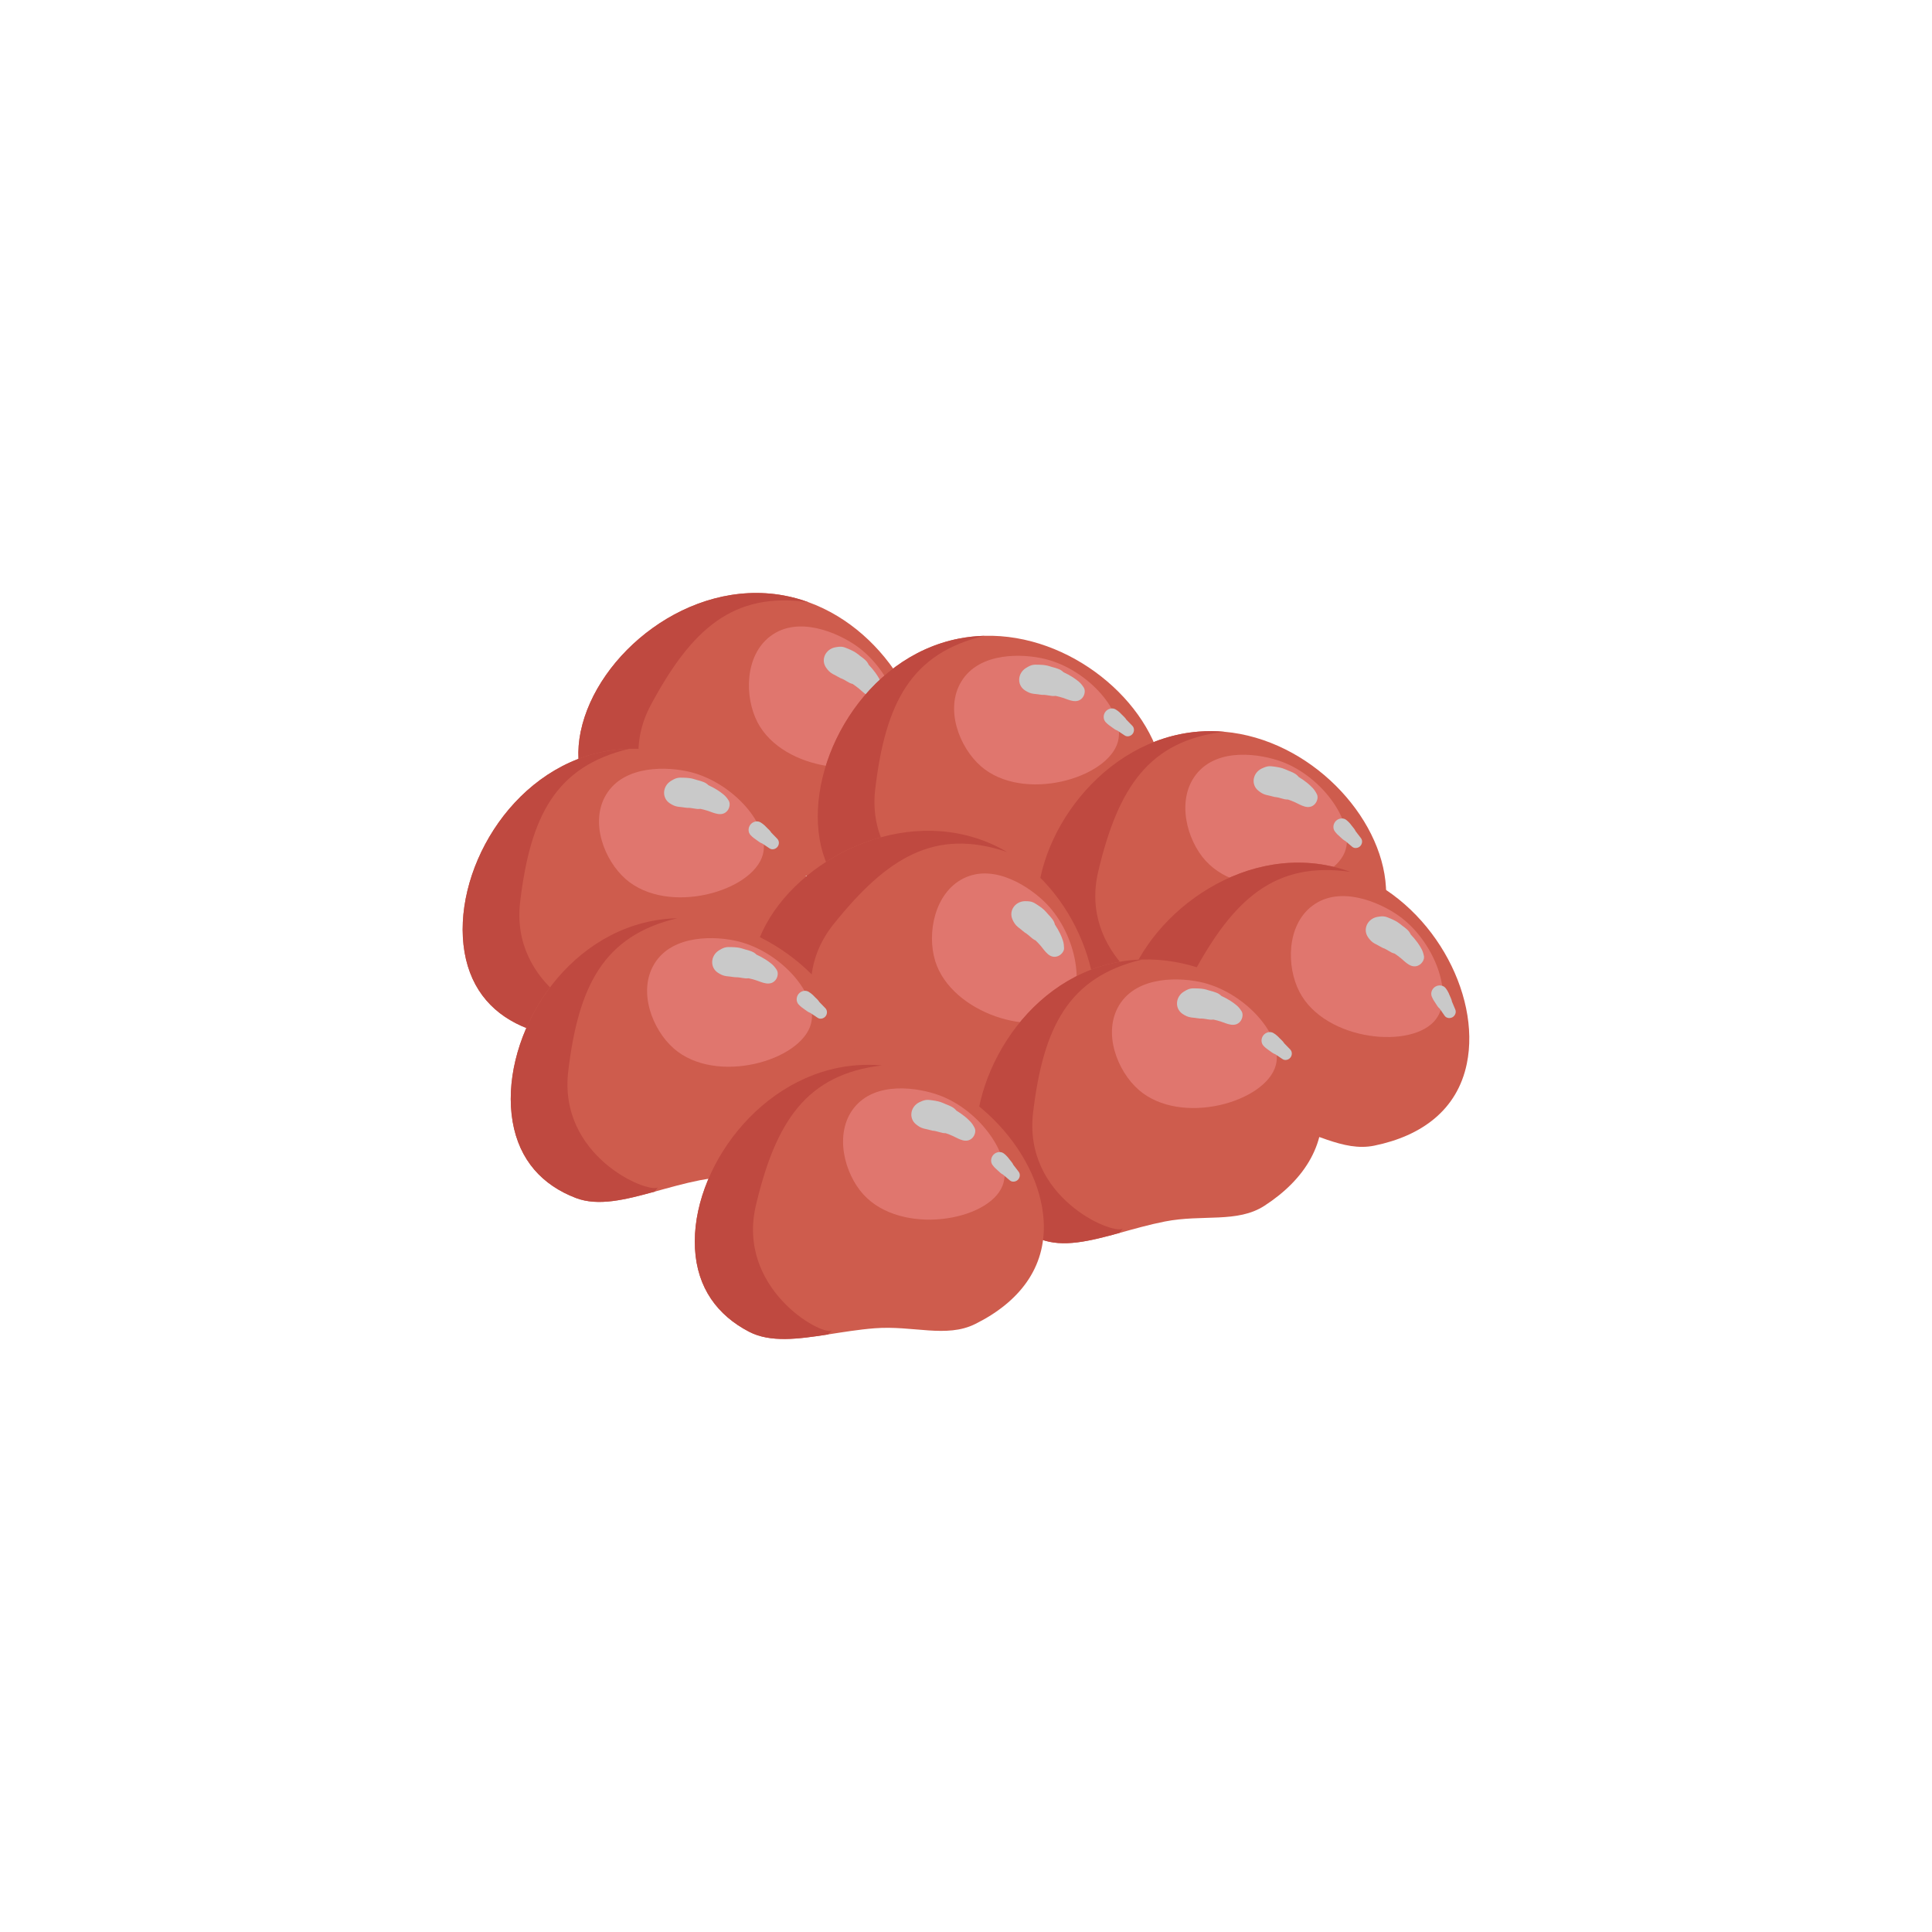 <?xml version="1.0" encoding="UTF-8"?>
<svg xmlns="http://www.w3.org/2000/svg" viewBox="0 0 540 540">
  <defs>
    <style>
      .cls-1 {
        isolation: isolate;
      }

      .cls-2 {
        fill: #c9c9c9;
      }

      .cls-3 {
        mix-blend-mode: hard-light;
      }

      .cls-4 {
        fill: #e0766e;
      }

      .cls-5 {
        fill: #ce5c4d;
      }

      .cls-6 {
        fill: #bf4940;
      }
    </style>
  </defs>
  <g class="cls-1">
    <g id="_Layer_" data-name="&amp;lt;Layer&amp;gt;">
      <g>
        <g>
          <g>
            <path class="cls-5" d="m162.32,204.43c4.47-21.56,30.22-42.82,56.7-38,2.39.44,4.69,1.06,6.92,1.88t.04.01c22.51,8.14,36.59,34.01,32.52,53.62-2.67,12.92-12.61,20.19-25.86,22.9-8.87,1.82-16.92-4.12-27.53-6.05-4.38-.8-8.8-1.21-12.99-1.66-8.51-.9-16.2-1.89-21.14-6.39-7.38-6.73-10.89-15.53-8.67-26.33Z"/>
            <path class="cls-6" d="m162.32,204.43c4.47-21.56,30.22-42.82,56.7-38,2.39.44,4.69,1.06,6.92,1.88-21.04-2.99-32.66,7.56-43.99,28.65-11.33,21.09,8.07,39.95,11.45,39.41l-1.27.78c-8.51-.9-16.2-1.89-21.14-6.39-7.38-6.73-10.89-15.53-8.67-26.33Z"/>
            <path class="cls-4" d="m211.71,201.86c7.22,13.89,31.84,16.19,38.2,7.6,5.05-6.82-.48-21.81-10.49-28.9-5.12-3.62-16.32-8.66-24.13-2.72-7.19,5.46-7.23,16.98-3.57,24.02Z"/>
            <g class="cls-3">
              <path class="cls-2" d="m230.93,186.66c-1.6-2.24-.22-5.18,2.49-5.73.6-.12,1.18-.2,1.79-.16.64.04,1.32.34,1.91.59.9.39,1.8.8,2.56,1.41,0,0-.02-.02-.03-.03.02.02.05.04.07.05h0c.42.39.93.7,1.38,1.06.43.34.88.71,1.22,1.14.21.26.36.55.5.85.68.71,1.32,1.45,1.89,2.24.41.57.77,1.14,1.11,1.76.35.64.54,1.28.69,1.99.21.98-.52,2.08-1.34,2.55-.96.56-1.93.42-2.84-.11-.86-.5-1.53-1.2-2.29-1.83-.55-.45-1.13-.87-1.72-1.27-.64-.15-1.08-.4-1.71-.78-.2-.12-.4-.24-.61-.36-.16-.08-.32-.18-.49-.23.05.01.1.03.15.04-.51-.16-.96-.39-1.49-.7-.11-.06-.22-.13-.33-.19-.37-.19-.74-.38-1.1-.58-.79-.43-1.31-1.01-1.82-1.72Z"/>
              <path class="cls-2" d="m250.86,206.5c-.23-.2-.44-.43-.62-.72-.14-.23-.29-.45-.44-.68-.42-.62-.81-1.23-1.09-1.93-.42-1.02.07-2.23,1.03-2.79.94-.55,2.26-.39,2.9.51.27.39.54.77.74,1.21.11.25.21.5.32.74.25.59.55,1.13.65,1.74.31.75.62,1.49.94,2.24.32.77-.05,1.69-.78,2.12-.71.41-1.72.3-2.2-.39-.48-.69-.95-1.37-1.43-2.06Z"/>
            </g>
          </g>
          <g>
            <path class="cls-5" d="m229.09,234.55c-3.7-21.71,12.51-50.9,38.93-56.06,2.38-.46,4.75-.72,7.13-.78t.04,0c23.93-.63,46.47,18.32,49.85,38.06,2.23,13-4.38,23.4-15.72,30.76-7.59,4.93-17.26,2.34-27.84,4.41-4.37.86-8.63,2.08-12.7,3.2-8.25,2.27-15.77,4.15-22.01,1.77-9.33-3.57-15.81-10.49-17.68-21.35Z"/>
            <path class="cls-6" d="m229.09,234.55c-3.7-21.71,12.51-50.9,38.93-56.06,2.38-.46,4.75-.72,7.13-.78-20.68,4.89-27.65,18.96-30.51,42.72-2.86,23.77,22.09,34.25,25.04,32.52l-.9,1.19c-8.25,2.27-15.77,4.15-22.01,1.77-9.33-3.57-15.81-10.49-17.68-21.35Z"/>
            <path class="cls-4" d="m274.13,214.14c11.79,10.3,35.56,3.46,38.34-6.86,2.21-8.2-8.4-20.13-20.31-23.08-6.09-1.51-18.36-2.11-23.46,6.27-4.7,7.71-.54,18.45,5.44,23.67Z"/>
            <g class="cls-3">
              <path class="cls-2" d="m286.49,192.97c-2.3-1.5-2.1-4.75.23-6.24.51-.33,1.03-.61,1.61-.8.61-.19,1.35-.17,1.99-.14.98.03,1.97.09,2.89.38-.01,0-.02,0-.03-.01.03.01.06.02.08.03h0c.54.2,1.12.31,1.67.48.52.16,1.08.34,1.55.61.29.17.54.38.78.61.89.41,1.75.87,2.58,1.4.59.38,1.13.78,1.68,1.23.56.47.97,1,1.37,1.61.55.83.28,2.12-.31,2.86-.69.87-1.65,1.09-2.68.93-.98-.15-1.87-.56-2.8-.87-.68-.22-1.37-.4-2.07-.55-.65.09-1.16.02-1.88-.11-.23-.04-.46-.07-.69-.11-.18-.02-.36-.05-.54-.04.05,0,.11-.01.16-.02-.53.03-1.03-.01-1.64-.11-.13-.02-.25-.04-.38-.06-.41-.04-.83-.08-1.24-.14-.89-.12-1.59-.46-2.32-.94Z"/>
              <path class="cls-2" d="m312.28,204.18c-.29-.1-.56-.24-.84-.44-.22-.16-.44-.32-.66-.47-.62-.42-1.2-.85-1.72-1.4-.77-.8-.75-2.1-.06-2.97.68-.85,1.96-1.19,2.88-.58.4.26.79.52,1.13.86.19.19.38.38.57.58.45.45.93.85,1.24,1.38.56.58,1.12,1.16,1.69,1.74.58.6.57,1.6.05,2.25-.51.64-1.49.91-2.19.44-.69-.46-1.39-.93-2.08-1.39Z"/>
            </g>
          </g>
          <g>
            <path class="cls-5" d="m129.84,266.13c-3.7-21.71,12.51-50.9,38.93-56.06,2.38-.46,4.75-.72,7.13-.78t.04,0c23.93-.63,46.47,18.32,49.85,38.06,2.23,13-4.38,23.4-15.72,30.76-7.59,4.93-17.26,2.34-27.84,4.41-4.37.86-8.63,2.08-12.7,3.2-8.25,2.27-15.77,4.15-22.01,1.77-9.33-3.57-15.81-10.49-17.68-21.35Z"/>
            <path class="cls-6" d="m129.84,266.13c-3.7-21.71,12.51-50.9,38.93-56.06,2.38-.46,4.75-.72,7.13-.78-20.68,4.89-27.65,18.96-30.51,42.72-2.86,23.77,22.09,34.25,25.04,32.52l-.9,1.19c-8.25,2.27-15.77,4.15-22.01,1.77-9.33-3.57-15.81-10.49-17.68-21.35Z"/>
            <path class="cls-4" d="m174.88,245.71c11.79,10.3,35.56,3.46,38.34-6.86,2.21-8.2-8.4-20.13-20.31-23.08-6.09-1.51-18.36-2.11-23.46,6.27-4.7,7.71-.54,18.45,5.44,23.67Z"/>
            <g class="cls-3">
              <path class="cls-2" d="m187.24,224.55c-2.3-1.5-2.1-4.75.23-6.24.51-.33,1.03-.61,1.61-.8.61-.19,1.35-.17,1.99-.14.98.03,1.97.09,2.89.38-.01,0-.02,0-.03-.01.03.01.06.02.08.03h0c.54.2,1.12.31,1.67.48.52.16,1.08.34,1.55.61.29.17.54.38.78.61.89.41,1.75.87,2.58,1.4.59.38,1.13.78,1.68,1.23.56.47.97,1,1.37,1.61.55.83.28,2.12-.31,2.86-.69.87-1.65,1.09-2.68.93-.98-.15-1.87-.56-2.8-.87-.68-.22-1.37-.4-2.07-.55-.65.09-1.16.02-1.88-.11-.23-.04-.46-.07-.69-.11-.18-.02-.36-.05-.54-.04.05,0,.11-.01.16-.02-.53.03-1.03-.01-1.64-.11-.13-.02-.25-.04-.38-.06-.41-.04-.83-.08-1.24-.14-.89-.12-1.59-.46-2.32-.94Z"/>
              <path class="cls-2" d="m213.03,235.75c-.29-.1-.56-.24-.84-.44-.22-.16-.44-.32-.66-.47-.62-.42-1.2-.85-1.72-1.4-.77-.8-.75-2.1-.06-2.97.68-.85,1.96-1.19,2.88-.58.4.26.79.52,1.13.86.19.19.38.38.57.58.45.45.93.85,1.24,1.38.56.58,1.12,1.16,1.69,1.74.58.6.57,1.6.05,2.25-.51.64-1.49.91-2.19.44-.69-.46-1.39-.93-2.08-1.39Z"/>
            </g>
          </g>
          <g>
            <path class="cls-5" d="m289.92,255.74c-1.2-21.99,18.24-49.13,45.08-51.25,2.42-.19,4.81-.18,7.17.04t.04,0c23.84,2.1,44.08,23.51,45.17,43.51.73,13.17-7.02,22.75-19.13,28.76-8.1,4.03-17.41.35-28.16,1.2-4.44.35-8.81,1.08-12.98,1.72-8.45,1.31-16.14,2.32-22.07-.76-8.86-4.61-14.51-12.23-15.12-23.23Z"/>
            <path class="cls-6" d="m289.92,255.74c-1.2-21.99,18.24-49.13,45.08-51.25,2.42-.19,4.81-.18,7.17.04-21.1,2.49-29.64,15.67-35.19,38.96-5.55,23.28,18.03,36.55,21.16,35.16l-1.03,1.08c-8.45,1.31-16.14,2.32-22.07-.76-8.86-4.61-14.51-12.23-15.12-23.23Z"/>
            <path class="cls-4" d="m337,240.6c10.53,11.58,34.93,7.5,38.87-2.43,3.13-7.89-6.05-20.96-17.54-25.25-5.88-2.19-17.99-4.19-24.03,3.55-5.55,7.12-2.64,18.27,2.7,24.14Z"/>
            <g class="cls-3">
              <path class="cls-2" d="m351.69,220.99c-2.12-1.75-1.54-4.96.94-6.17.55-.27,1.09-.49,1.69-.61.63-.12,1.36-.01,2,.08.97.15,1.95.31,2.83.7-.01,0-.02-.01-.03-.02.03.01.05.02.08.04h0c.51.26,1.08.44,1.61.67.5.22,1.03.46,1.47.79.27.2.49.44.7.69.84.51,1.64,1.06,2.4,1.68.55.44,1.04.9,1.52,1.41.5.53.85,1.1,1.18,1.75.45.89.03,2.14-.64,2.81-.79.79-1.76.9-2.77.62-.96-.26-1.79-.77-2.69-1.18-.65-.3-1.32-.55-1.99-.78-.65.01-1.15-.11-1.85-.32-.22-.07-.45-.12-.68-.19-.18-.04-.35-.09-.53-.1.05,0,.11,0,.16,0-.54-.03-1.03-.13-1.62-.3-.12-.03-.25-.07-.37-.1-.41-.09-.81-.18-1.21-.28-.87-.22-1.53-.64-2.2-1.2Z"/>
              <path class="cls-2" d="m376.04,235.07c-.28-.13-.53-.31-.78-.53-.2-.18-.4-.36-.6-.54-.57-.49-1.1-.99-1.55-1.59-.67-.88-.51-2.17.28-2.96.77-.77,2.09-.96,2.93-.25.36.31.72.61,1.02.98.17.21.33.43.5.64.39.5.82.95,1.07,1.52.49.64.98,1.28,1.48,1.92.51.67.38,1.65-.21,2.24-.58.58-1.59.73-2.23.19-.64-.54-1.27-1.08-1.91-1.62Z"/>
            </g>
          </g>
        </g>
        <g>
          <g>
            <path class="cls-5" d="m313.8,279.8c4.47-21.56,30.22-42.82,56.7-38,2.39.44,4.69,1.06,6.92,1.88t.04.01c22.51,8.14,36.59,34.01,32.52,53.62-2.67,12.92-12.61,20.19-25.86,22.9-8.87,1.82-16.92-4.12-27.53-6.05-4.38-.8-8.8-1.21-12.99-1.66-8.51-.9-16.2-1.89-21.14-6.39-7.38-6.73-10.89-15.53-8.67-26.33Z"/>
            <path class="cls-6" d="m313.8,279.8c4.47-21.56,30.22-42.82,56.7-38,2.39.44,4.69,1.06,6.92,1.88-21.04-2.99-32.66,7.56-43.99,28.65-11.33,21.09,8.07,39.95,11.45,39.41l-1.27.78c-8.51-.9-16.2-1.89-21.14-6.39-7.38-6.73-10.89-15.53-8.67-26.33Z"/>
            <path class="cls-4" d="m363.19,277.22c7.22,13.89,31.84,16.19,38.2,7.6,5.05-6.82-.48-21.81-10.49-28.9-5.12-3.62-16.32-8.66-24.13-2.72-7.19,5.46-7.23,16.98-3.57,24.02Z"/>
            <g class="cls-3">
              <path class="cls-2" d="m382.41,262.02c-1.6-2.24-.22-5.18,2.49-5.73.6-.12,1.18-.2,1.79-.16.64.04,1.32.34,1.91.59.9.39,1.8.8,2.56,1.41,0,0-.02-.02-.03-.03.02.02.05.04.07.05h0c.42.39.93.7,1.38,1.06.43.34.88.71,1.22,1.14.21.26.36.55.5.85.68.71,1.32,1.45,1.89,2.24.41.57.77,1.14,1.11,1.76.35.64.54,1.28.69,1.99.21.98-.52,2.08-1.34,2.55-.96.56-1.93.42-2.84-.11-.86-.5-1.53-1.2-2.29-1.83-.55-.45-1.13-.87-1.72-1.27-.64-.15-1.08-.4-1.71-.78-.2-.12-.4-.24-.61-.36-.16-.08-.32-.18-.49-.23.05.01.1.03.15.04-.51-.16-.96-.39-1.49-.7-.11-.06-.22-.13-.33-.19-.37-.19-.74-.38-1.1-.58-.79-.43-1.31-1.01-1.82-1.72Z"/>
              <path class="cls-2" d="m402.34,281.87c-.23-.2-.44-.43-.62-.72-.14-.23-.29-.45-.44-.68-.42-.62-.81-1.23-1.09-1.93-.42-1.02.07-2.23,1.03-2.79.94-.55,2.26-.39,2.9.51.27.39.54.77.74,1.21.11.25.21.5.32.74.25.59.55,1.13.65,1.74.31.75.62,1.49.94,2.24.32.77-.05,1.69-.78,2.12-.71.41-1.72.3-2.2-.39-.48-.69-.95-1.37-1.43-2.06Z"/>
            </g>
          </g>
          <g>
            <path class="cls-5" d="m212.33,262.09c8.31-20.39,37.48-36.63,62.65-27.08,2.27.86,4.42,1.89,6.47,3.11t.03.02c20.66,12.09,29.81,40.09,22.26,58.63-4.97,12.22-16.07,17.57-29.59,17.83-9.05.18-15.89-7.12-25.98-10.94-4.16-1.58-8.43-2.79-12.47-3.99-8.21-2.42-15.59-4.8-19.63-10.11-6.04-7.95-7.9-17.25-3.75-27.47Z"/>
            <path class="cls-6" d="m212.33,262.09c8.31-20.39,37.48-36.63,62.65-27.08,2.27.86,4.42,1.89,6.47,3.11-20.14-6.76-33.49,1.51-48.46,20.19-14.97,18.68.69,40.75,4.11,40.83l-1.39.53c-8.21-2.42-15.59-4.8-19.63-10.11-6.04-7.95-7.9-17.25-3.75-27.47Z"/>
            <path class="cls-4" d="m261.36,268.52c4.58,14.97,28.38,21.7,36.19,14.4,6.2-5.8,3.49-21.54-5.07-30.32-4.38-4.49-14.48-11.47-23.24-7.06-8.07,4.07-10.19,15.39-7.87,22.98Z"/>
            <g class="cls-3">
              <path class="cls-2" d="m283.02,257.06c-1.16-2.49.72-5.14,3.48-5.18.61,0,1.2.02,1.79.17.62.16,1.24.57,1.77.93.81.54,1.63,1.11,2.26,1.85,0,0-.01-.02-.02-.03.02.02.04.04.06.07h0c.35.46.79.86,1.17,1.29.36.42.73.86.99,1.34.16.29.25.61.34.93.54.82,1.03,1.66,1.46,2.55.3.63.55,1.26.77,1.93.23.69.29,1.35.32,2.09.03,1-.89,1.95-1.78,2.27-1.05.38-1.98.06-2.77-.62-.75-.65-1.29-1.46-1.92-2.22-.46-.55-.96-1.06-1.47-1.56-.6-.27-.99-.59-1.54-1.08-.17-.16-.35-.31-.53-.46-.14-.11-.28-.23-.44-.32.05.02.1.04.15.07-.47-.25-.87-.56-1.34-.96-.1-.08-.19-.17-.29-.25-.33-.26-.66-.51-.98-.77-.69-.57-1.11-1.23-1.48-2.02Z"/>
              <path class="cls-2" d="m299.02,280.18c-.19-.24-.35-.5-.48-.82-.1-.25-.2-.5-.31-.74-.3-.68-.57-1.36-.72-2.1-.23-1.08.47-2.18,1.51-2.55,1.02-.37,2.3.02,2.76,1.03.2.43.39.86.51,1.32.06.26.12.53.18.79.14.62.34,1.21.32,1.83.17.79.34,1.58.51,2.37.18.82-.36,1.66-1.15,1.94-.78.28-1.75-.02-2.09-.78-.34-.76-.69-1.52-1.03-2.28Z"/>
            </g>
          </g>
          <g>
            <path class="cls-5" d="m143.28,313.48c-3.7-21.71,12.51-50.9,38.93-56.06,2.38-.46,4.75-.72,7.13-.78t.04,0c23.93-.63,46.47,18.32,49.85,38.06,2.23,13-4.38,23.4-15.72,30.76-7.59,4.93-17.26,2.34-27.84,4.41-4.37.86-8.63,2.08-12.7,3.2-8.25,2.27-15.77,4.15-22.01,1.77-9.33-3.57-15.81-10.49-17.68-21.35Z"/>
            <path class="cls-6" d="m143.28,313.48c-3.7-21.71,12.51-50.9,38.93-56.06,2.38-.46,4.75-.72,7.13-.78-20.68,4.89-27.65,18.96-30.51,42.72-2.86,23.77,22.09,34.25,25.04,32.52l-.9,1.19c-8.25,2.27-15.77,4.15-22.01,1.77-9.33-3.57-15.81-10.49-17.68-21.35Z"/>
            <path class="cls-4" d="m188.32,293.06c11.79,10.3,35.56,3.46,38.34-6.86,2.21-8.2-8.4-20.13-20.31-23.08-6.09-1.51-18.36-2.11-23.46,6.27-4.7,7.71-.54,18.45,5.44,23.67Z"/>
            <g class="cls-3">
              <path class="cls-2" d="m200.68,271.9c-2.3-1.5-2.1-4.75.23-6.24.51-.33,1.03-.61,1.61-.8.61-.19,1.35-.17,1.99-.14.98.03,1.97.09,2.89.38-.01,0-.02,0-.03-.01.03.01.06.02.08.03h0c.54.2,1.12.31,1.67.48.52.16,1.08.34,1.55.61.29.17.54.38.78.61.89.41,1.75.87,2.58,1.4.59.38,1.13.78,1.68,1.23.56.47.97,1,1.37,1.61.55.83.28,2.12-.31,2.86-.69.87-1.65,1.09-2.68.93-.98-.15-1.87-.56-2.8-.87-.68-.22-1.37-.4-2.07-.55-.65.09-1.16.02-1.88-.11-.23-.04-.46-.07-.69-.11-.18-.02-.36-.05-.54-.04.05,0,.11-.01.16-.02-.53.03-1.03-.01-1.64-.11-.13-.02-.25-.04-.38-.06-.41-.04-.83-.08-1.24-.14-.89-.12-1.59-.46-2.32-.94Z"/>
              <path class="cls-2" d="m226.47,283.1c-.29-.1-.56-.24-.84-.44-.22-.16-.44-.32-.66-.47-.62-.42-1.2-.85-1.72-1.4-.77-.8-.75-2.1-.06-2.97.68-.85,1.96-1.19,2.88-.58.4.26.79.52,1.13.86.19.19.38.38.57.58.45.45.93.85,1.24,1.38.56.58,1.12,1.16,1.69,1.74.58.6.57,1.6.05,2.25-.51.64-1.49.91-2.19.44-.69-.46-1.39-.93-2.08-1.39Z"/>
            </g>
          </g>
          <g>
            <path class="cls-5" d="m273.21,325.02c-3.7-21.71,12.51-50.9,38.93-56.06,2.38-.46,4.75-.72,7.13-.78t.04,0c23.93-.63,46.47,18.32,49.85,38.06,2.23,13-4.38,23.4-15.72,30.76-7.59,4.93-17.26,2.34-27.84,4.41-4.37.86-8.63,2.08-12.7,3.2-8.25,2.27-15.77,4.15-22.01,1.77-9.33-3.57-15.81-10.49-17.68-21.35Z"/>
            <path class="cls-6" d="m273.21,325.02c-3.7-21.71,12.51-50.9,38.93-56.06,2.38-.46,4.75-.72,7.13-.78-20.68,4.89-27.65,18.96-30.51,42.72-2.86,23.77,22.09,34.25,25.04,32.52l-.9,1.19c-8.25,2.27-15.77,4.15-22.01,1.77-9.33-3.57-15.81-10.49-17.68-21.35Z"/>
            <path class="cls-4" d="m318.25,304.6c11.79,10.3,35.56,3.46,38.34-6.86,2.21-8.2-8.4-20.13-20.31-23.08-6.09-1.51-18.36-2.11-23.46,6.27-4.7,7.71-.54,18.45,5.44,23.67Z"/>
            <g class="cls-3">
              <path class="cls-2" d="m330.6,283.44c-2.3-1.5-2.1-4.75.23-6.24.51-.33,1.03-.61,1.61-.8.61-.19,1.35-.17,1.99-.14.98.03,1.97.09,2.89.38-.01,0-.02,0-.03-.01.03.01.06.02.08.03h0c.54.2,1.12.31,1.67.48.52.16,1.08.34,1.55.61.29.17.54.38.78.61.89.41,1.75.87,2.58,1.4.59.38,1.13.78,1.68,1.23.56.47.97,1,1.37,1.61.55.83.28,2.12-.31,2.86-.69.87-1.65,1.09-2.68.93-.98-.15-1.87-.56-2.8-.87-.68-.22-1.37-.4-2.07-.55-.65.09-1.16.02-1.88-.11-.23-.04-.46-.07-.69-.11-.18-.02-.36-.05-.54-.04.05,0,.11-.01.16-.02-.53.03-1.03-.01-1.64-.11-.13-.02-.25-.04-.38-.06-.41-.04-.83-.08-1.24-.14-.89-.12-1.59-.46-2.32-.94Z"/>
              <path class="cls-2" d="m356.4,294.64c-.29-.1-.56-.24-.84-.44-.22-.16-.44-.32-.66-.47-.62-.42-1.2-.85-1.72-1.4-.77-.8-.75-2.1-.06-2.97.68-.85,1.96-1.19,2.88-.58.4.26.79.52,1.13.86.19.19.38.38.57.58.45.45.93.85,1.24,1.38.56.58,1.12,1.16,1.69,1.74.58.6.57,1.6.05,2.25-.51.64-1.49.91-2.19.44-.69-.46-1.39-.93-2.08-1.39Z"/>
            </g>
          </g>
          <g>
            <path class="cls-5" d="m194.25,349c-1.2-21.99,18.24-49.13,45.08-51.25,2.42-.19,4.81-.18,7.17.04t.04,0c23.84,2.1,44.08,23.51,45.17,43.51.73,13.17-7.02,22.75-19.13,28.76-8.1,4.03-17.41.35-28.16,1.2-4.44.35-8.81,1.08-12.98,1.72-8.45,1.31-16.14,2.32-22.07-.76-8.86-4.61-14.51-12.23-15.12-23.23Z"/>
            <path class="cls-6" d="m194.25,349c-1.2-21.99,18.24-49.13,45.08-51.25,2.42-.19,4.81-.18,7.17.04-21.1,2.49-29.64,15.67-35.19,38.96-5.55,23.28,18.03,36.55,21.16,35.16l-1.03,1.08c-8.45,1.31-16.14,2.32-22.07-.76-8.86-4.61-14.51-12.23-15.12-23.23Z"/>
            <path class="cls-4" d="m241.33,333.86c10.53,11.58,34.93,7.5,38.87-2.43,3.13-7.89-6.05-20.96-17.54-25.25-5.88-2.19-17.99-4.19-24.03,3.55-5.55,7.12-2.64,18.27,2.7,24.14Z"/>
            <g class="cls-3">
              <path class="cls-2" d="m256.02,314.25c-2.12-1.75-1.54-4.96.94-6.17.55-.27,1.09-.49,1.69-.61.63-.12,1.36-.01,2,.08.97.15,1.95.31,2.83.7-.01,0-.02-.01-.03-.02.03.01.05.02.08.04h0c.51.26,1.08.44,1.61.67.5.22,1.03.46,1.47.79.27.2.49.44.7.69.84.51,1.64,1.06,2.4,1.68.55.44,1.04.9,1.52,1.41.5.53.85,1.1,1.18,1.75.45.89.03,2.14-.64,2.81-.79.79-1.76.9-2.77.62-.96-.26-1.79-.77-2.69-1.18-.65-.3-1.32-.55-1.99-.78-.65.01-1.15-.11-1.85-.32-.22-.07-.45-.12-.68-.19-.18-.04-.35-.09-.53-.1.05,0,.11,0,.16,0-.54-.03-1.03-.13-1.62-.3-.12-.03-.25-.07-.37-.1-.41-.09-.81-.18-1.21-.28-.87-.22-1.53-.64-2.2-1.2Z"/>
              <path class="cls-2" d="m280.37,328.32c-.28-.13-.53-.31-.78-.53-.2-.18-.4-.36-.6-.54-.57-.49-1.1-.99-1.55-1.59-.67-.88-.51-2.17.28-2.96.77-.77,2.09-.96,2.93-.25.36.31.72.61,1.02.98.17.21.33.43.5.64.39.5.82.95,1.07,1.52.49.64.98,1.28,1.48,1.92.51.67.38,1.65-.21,2.24-.58.58-1.59.73-2.23.19-.64-.54-1.27-1.08-1.91-1.62Z"/>
            </g>
          </g>
        </g>
      </g>
    </g>
  </g>
</svg>